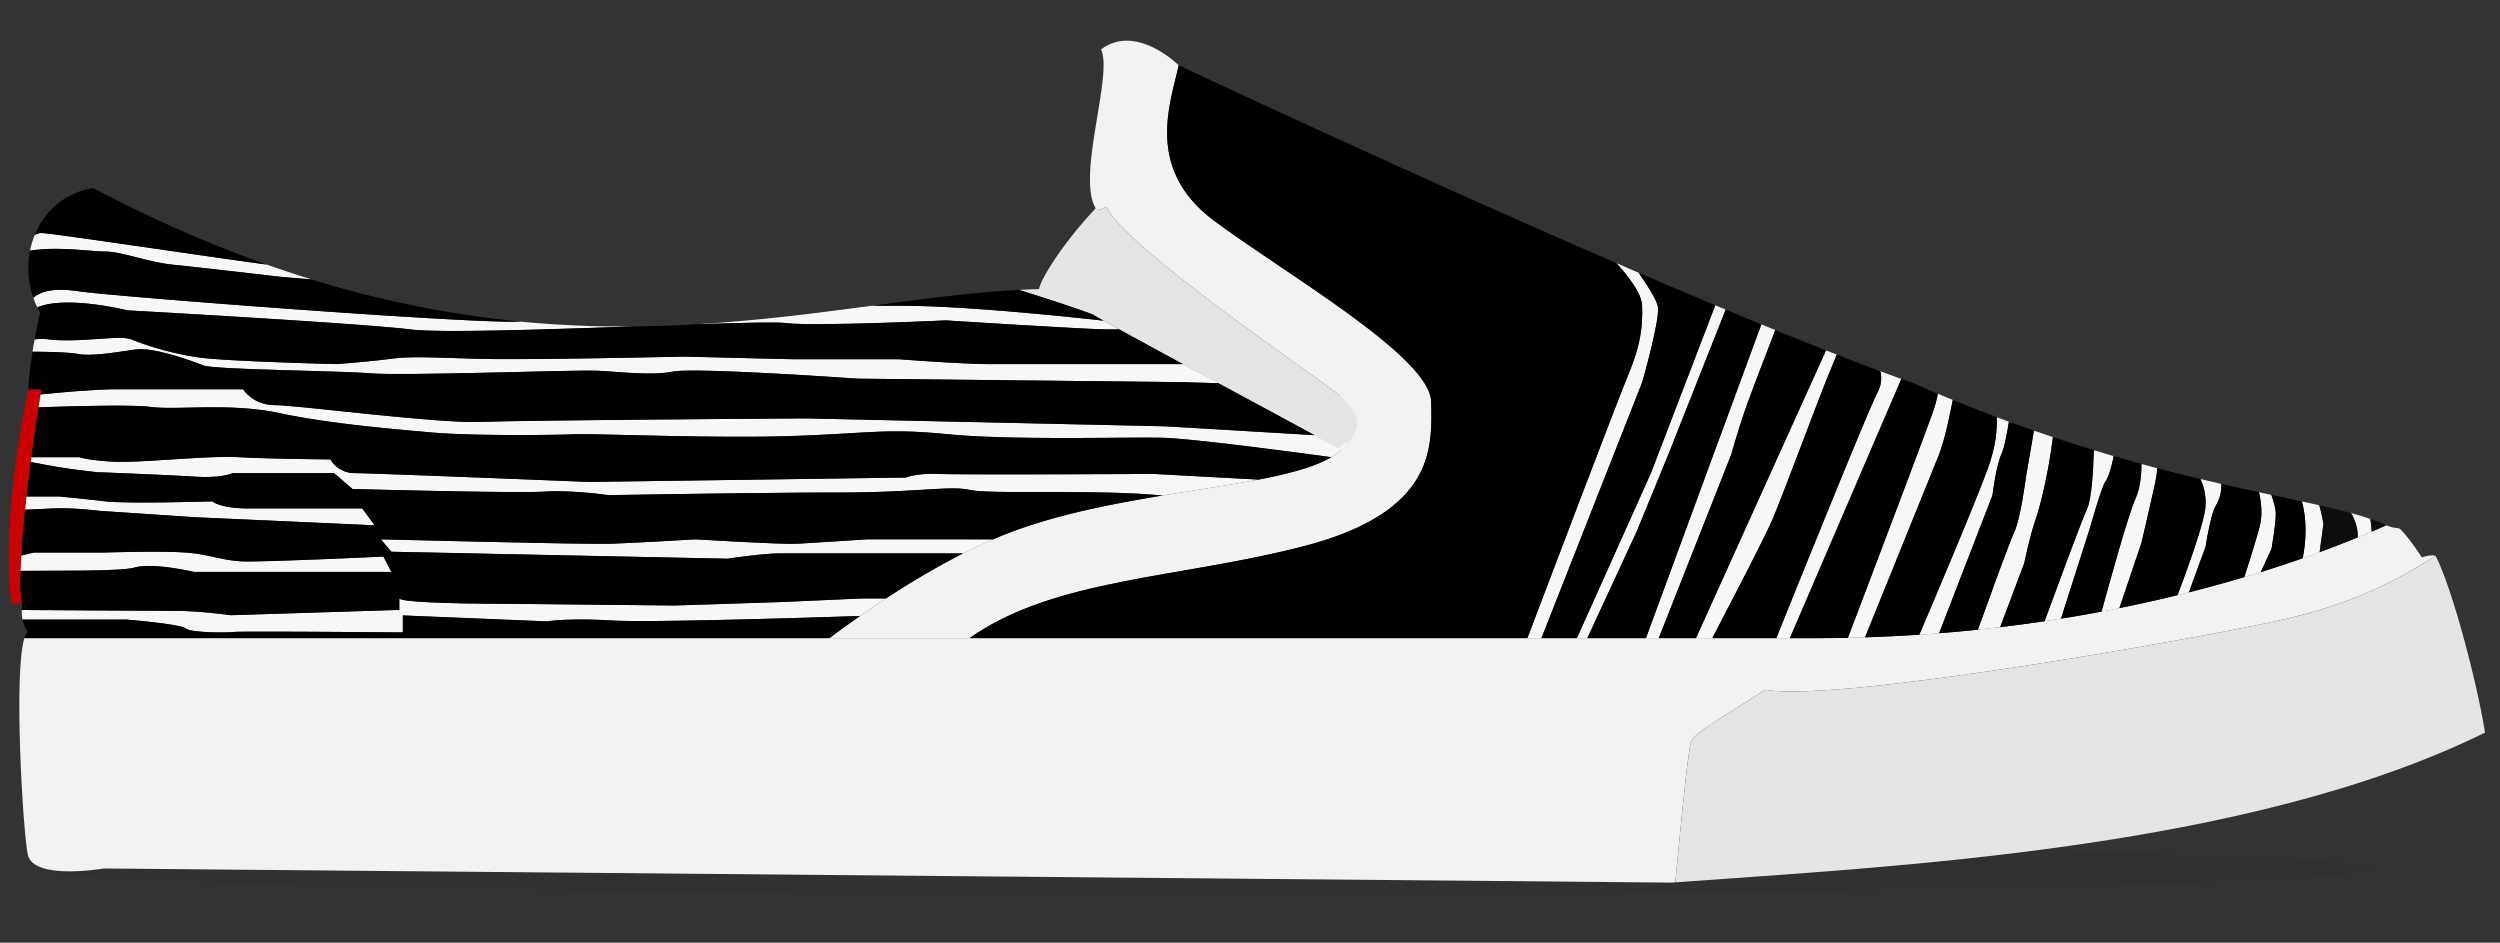 <svg id="noodles" xmlns="http://www.w3.org/2000/svg" viewBox="0 0 1820.84 686.57"><rect x="0" y="0" width="1820.84" height="686.57" fill="#333333" stroke="none"/><defs><style>.cls-1{opacity:0.05;}.cls-2{fill:#f2f2f2;}.cls-3{fill:#e5e5e5;}.cls-4{fill:#c00;}.cls-5{fill:#f7f7f7;}.cls-6{fill:#0d0d0d;}</style></defs><title>prod-1</title><ellipse class="cls-1" cx="878.52" cy="632.64" rx="853.88" ry="19.21"/><path class="cls-2" d="M1285.66,502.39c53,9.65,322.07-38.57,377-51.1s86.79-30.86,111.22-46.45c-3.27-1.23-10,1.12-10,1.12s-8.73-13.82-15.75-20.67c-2.1-1.25-2.86-.22-6.64-1.5-1.13-.39-2.36-.78-3.64-1.18-3.17,1.46-7,3.13-11.57,5-28,11.57-180.33,77.15-404,77.15H17.76c-7.92,25.34-1.11,139.77,2.43,157.5,3.86,19.28,55.29,10.28,55.29,10.28l1141.71,10.29,3-.22c2.75-29.26,7.55-79,9.56-91.07C1232.62,534.21,1224.91,541,1285.66,502.39Z"/><path class="cls-3" d="M1773.91,404.84c-24.43,15.59-56.25,33.91-111.22,46.45s-324,60.75-377,51.1c-60.75,38.57-53,31.82-55.93,49.18-2,12.06-6.81,61.81-9.56,91.07,155.92-11.5,416-23.47,589.74-109.07C1803.89,495.57,1785.48,426.7,1773.91,404.84Z"/><path class="cls-4" d="M8.62,439.71h7.32c-5.84-34,14.22-156.21,14.22-156.21H20.65c0,.42,0,.64,0,.64S-.38,378,8.62,439.71Z"/><path class="cls-3" d="M979.34,329.46c17-16.82,11.89-28.6-4.5-42.1C962,276.43,818.62,180,805.76,150.43a13.46,13.46,0,0,1-8.83,2.48C774.37,177,758,203,756.76,210.57q-7.29.18-14.72.56c19.19,6,39.22,12.49,53.44,17.73C820.55,243.64,952.34,314,979.34,329.46Z"/><path class="cls-2" d="M1042.34,292.5c-.65-32.79-107.36-93.86-158.15-131.79s-31.5-86.14-25.71-113.14c0,0-30.86-30.86-56.57-11.57,9,18-18,92.57-3.86,115.71l-1.12,1.2a13.46,13.46,0,0,0,8.83-2.48C818.62,180,962,276.43,974.84,287.36c12.1,12.1,22,20.41,3.21,39.21-29.57,30.22-153.64,27-243.64,61.72-51.34,19.55-106.76,58.81-130.36,76.5h102.1c61.74-43.58,151.78-43.31,243-66.86C1046.19,372.86,1043,325.29,1042.34,292.5Z"/><path class="cls-5" d="M1689.23,368q-6.11-1.38-12.73-2.8c2,6.84,4.61,21.17.62,41.42,4.37-1.53,8.5-3,12.36-4.43l2.78-20.64A124.7,124.7,0,0,0,1689.23,368Z"/><path class="cls-5" d="M1727.43,387.19c-.27-2.91-.6-6.12-1-9.22-4.29-1.49-9-2.91-14.14-4.32a33.12,33.12,0,0,1,5,17.74c3.79-1.55,6.82-2.82,9.06-3.75Z"/><path class="cls-5" d="M1207.55,223.71c-.58-4.6-7.06-15-14.06-25.05l-16.2-7c8.38,9.19,18.32,21.88,18.69,30.76.64,15.43-1.29,29.57-9.64,49.5-7.51,17.91-62.78,163.51-73.91,192.86h10.26l73.4-186.43S1208.84,234,1207.55,223.71Z"/><path class="cls-5" d="M1215.91,329.14l41-103.61-7.6-3.18-46.87,122.22-53.93,120.22h7.64l36-77.79Z"/><path class="cls-5" d="M1272.48,294.43c3.71-10.33,13.8-36.57,20.53-54l-10.16-4.16-31.59,85.81-52.48,142.72h9.36l52.77-133.72S1266.69,310.5,1272.48,294.43Z"/><path class="cls-5" d="M1330.34,276.43c2-4.85,4.88-11.86,7.47-18.15l-7.87-3.08-94.72,209.59h11.87c12.55-24,38.7-74.19,44-86.79C1298.19,361.29,1325.84,287.36,1330.34,276.43Z"/><path class="cls-5" d="M1369.49,270.35a21.06,21.06,0,0,1-1.87,15.08c-5.92,10.76-57.28,138.05-73.9,179.36h9.9L1384.8,276C1379.84,274.17,1374.72,272.3,1369.49,270.35Z"/><path class="cls-5" d="M1417.76,312.43c1.54-6.44,3.21-14.48,4.55-21.13q-5.43-2.24-10.94-4.54a83.22,83.22,0,0,1-3.89,14.1c-6.83,19.35-51.47,137-61.6,163.67q6.28-.12,12.48-.32l53.37-131.85S1414.55,325.93,1417.76,312.43Z"/><path class="cls-5" d="M1457.62,331.07c2.23-4.82,4.24-15.63,5.54-23.92q-4.42-1.62-8.91-3.31c.46,8.11-.4,20.63-6.27,36.87-9.09,25.12-39.93,97.76-50.09,121.56q7.26-.48,14.41-1l38.89-100.59S1453.76,339.43,1457.62,331.07Z"/><path class="cls-5" d="M1482.69,378c4.5-12.86,9.28-36.83,10.93-48.21.56-3.86,1.11-7.84,1.59-11.41q-6.84-2.28-13.83-4.72l-5.76,33.48s-3.86,30.22-8.36,39.86c-3.67,7.87-20.59,54.65-26.71,71.63q8.21-.87,16.22-1.83l17.57-46.66S1478.19,390.86,1482.69,378Z"/><path class="cls-5" d="M1533.48,350.68c1.68-1.89,4.72-10.76,5.92-18.48q-7.11-2.07-14.43-4.3c-.33,13-1.42,35.45-5,43-3.9,8.29-22.23,58-30.85,81.52,4-.6,8-1.21,12-1.84l20.81-65.22S1530.91,353.57,1533.48,350.68Z"/><path class="cls-5" d="M1568.84,355.5c1.15-5.4,2.3-10.1,2.21-14.53q-5.61-1.47-11.35-3c0,7.37-.79,17.42-4.36,25.28-5.12,11.26-19.18,62-24.72,82.24q6.59-1.24,13-2.53l16.09-47.56S1566.91,364.5,1568.84,355.5Z"/><path class="cls-5" d="M1613.84,368.36a29.33,29.33,0,0,0,4.07-15.91q-7.47-1.71-15.29-3.57a40,40,0,0,1,3.5,22.05c-1.9,13.3-14,46.26-20.16,62.56q4.2-1,8.29-2.06l12.23-33.5S1610,374.79,1613.84,368.36Z"/><path class="cls-5" d="M1657.55,374.14c0-3.53-1.5-8.8-3.23-13.69l-9-1.94c1.55,6.91,2.71,16.08.69,24.1-2.47,9.82-7.85,26.81-11.39,37.74q6.17-1.83,12-3.64l7.78-16.85S1657.55,382.5,1657.55,374.14Z"/><path d="M1454.25,303.84q-15.63-5.88-31.94-12.54c-1.34,6.65-3,14.69-4.55,21.13-3.21,13.5-6,19.93-6,19.93l-53.37,131.85q20.21-.65,39.53-1.94c10.16-23.8,41-96.44,50.09-121.56C1453.85,324.47,1454.71,312,1454.25,303.84Z"/><path d="M1369.49,270.35c-10.11-3.75-20.7-7.79-31.68-12.07-2.59,6.29-5.48,13.3-7.47,18.15-4.5,10.93-32.15,84.86-39.22,101.57-5.33,12.6-31.48,62.82-44,86.79h46.63c16.62-41.31,68-168.6,73.9-179.36A21.06,21.06,0,0,0,1369.49,270.35Z"/><path d="M1411.37,286.76q-8.92-3.76-18-7.76c-2.8-1-5.65-2-8.54-3l-81.18,188.83h18.68c8,0,15.81-.1,23.58-.26,10.13-26.68,54.77-144.32,61.6-163.67A83.22,83.22,0,0,0,1411.37,286.76Z"/><path d="M1475.62,347.14l5.76-33.48q-9-3.12-18.22-6.51c-1.3,8.29-3.31,19.1-5.54,23.92-3.86,8.36-6.43,29.57-6.43,29.57L1412.3,461.23q14.39-1.14,28.25-2.6c6.12-17,23-63.76,26.71-71.63C1471.76,377.36,1475.62,347.14,1475.62,347.14Z"/><path d="M1525,327.9q-14.48-4.42-29.76-9.52c-.48,3.57-1,7.55-1.59,11.41-1.65,11.38-6.43,35.35-10.93,48.21s-8.35,32.14-8.35,32.14l-17.57,46.66q16.61-2,32.36-4.35c8.62-23.52,26.95-73.23,30.85-81.52C1523.55,363.35,1524.64,340.93,1525,327.9Z"/><path d="M1282.85,236.26q-12.81-5.23-26-10.73l-41,103.61L1192.12,387l-36,77.79h42.66l52.48-142.72Z"/><path d="M1249.28,222.35c-18.3-7.66-37-15.61-55.79-23.69,7,10.07,13.48,20.45,14.06,25.05,1.29,10.29-11.46,54.65-11.46,54.65l-73.4,186.43h25.79l53.93-120.22Z"/><path d="M1196,222.43c-.37-8.88-10.31-21.57-18.69-30.76-158.22-68.48-318.81-144.1-318.81-144.1-5.79,27-25.07,75.22,25.71,113.14s157.5,99,158.15,131.79,3.85,80.36-93.22,105.43c-91.19,23.55-181.23,23.28-243,66.86h406.28c11.13-29.35,66.4-175,73.91-192.86C1194.69,252,1196.62,237.86,1196,222.43Z"/><path d="M1293,240.42c-6.73,17.44-16.82,43.68-20.53,54-5.79,16.07-11.57,36.64-11.57,36.64l-52.77,133.72h27.08l94.72-209.59C1318,250.52,1305.68,245.57,1293,240.42Z"/><path d="M1559.7,337.93q-9.93-2.71-20.3-5.73c-1.2,7.72-4.24,16.59-5.92,18.48-2.57,2.89-11.57,34.71-11.57,34.71l-20.81,65.22q15.2-2.44,29.52-5.16c5.54-20.27,19.6-71,24.72-82.24C1558.91,355.35,1559.7,345.3,1559.7,337.93Z"/><path d="M1645.29,358.51c-8.67-1.87-17.8-3.87-27.38-6.06a29.33,29.33,0,0,1-4.07,15.91c-3.86,6.43-7.36,29.57-7.36,29.57l-12.23,33.5c14.49-3.66,28-7.4,40.34-11.08,3.54-10.93,8.92-27.92,11.39-37.74C1648,374.59,1646.84,365.42,1645.29,358.51Z"/><path class="cls-6" d="M1689.23,368a124.7,124.7,0,0,1,3,13.55l-2.78,20.64c11.64-4.28,21-8,27.8-10.79a33.12,33.12,0,0,0-5-17.74C1705.37,371.75,1697.68,369.9,1689.23,368Z"/><path d="M1676.5,365.19q-10.45-2.26-22.18-4.74c1.73,4.89,3.23,10.16,3.23,13.69,0,8.36-3.21,25.72-3.21,25.72l-7.78,16.85c11.24-3.5,21.44-6.91,30.56-10.1C1681.11,386.36,1678.47,372,1676.5,365.19Z"/><path class="cls-6" d="M1737.91,382.61a111.81,111.81,0,0,0-11.45-4.64c.37,3.1.7,6.31,1,9.22C1731.54,385.47,1735,384,1737.91,382.61Z"/><path d="M1602.62,348.88q-15.12-3.6-31.57-7.91c.09,4.43-1.06,9.13-2.21,14.53-1.93,9-9.14,39.86-9.14,39.86l-16.09,47.56q22.37-4.51,42.35-9.43c6.18-16.3,18.26-49.26,20.16-62.56A40,40,0,0,0,1602.62,348.88Z"/><path class="cls-5" d="M76.44,183.21c12.54,0,30.86,7.72,50.15,9.65s77.14,8.68,77.14,8.68l23.33,2q-16.19-5-32.8-10.85c-50.74-6.87-157.27-23-164.1-23a11.23,11.23,0,0,0-4.85,1.41,62.41,62.41,0,0,0-3.42,11.48C41.3,179.27,66.85,183.21,76.44,183.21Z"/><path class="cls-5" d="M572.09,235.29c20.5,2.59,116.67-1.93,116.67-1.93s106.08,6.75,118.61,6.59c2.51,0,5.13,0,7.73-.07-4.29-2.35-8.12-4.48-11.4-6.32h0S710,222.75,657.91,222.69H635c-39.56,5.25-81.7,10.8-127,13.46C540.63,235.08,565.71,234.48,572.09,235.29Z"/><path class="cls-5" d="M92.84,226.06S260.62,235.29,299.19,240c21.34,2.57,96.3.08,162.5-2.22a791,791,0,0,1-82.63-3.53h0C345.14,236,83.19,216,57.16,212.14c-18.16-2.69-27.21,0-32.9,4.69.49,1.41,1,2.8,1.6,4.17.42,1,.88,1.93,1.35,2.88C48.18,214.89,92.84,226.06,92.84,226.06Z"/><path class="cls-5" d="M98.62,254.57c13.5-1.93,41.14,8.36,49.5,11.57s99.64,3.86,122.14,5.79,147.22-2.57,163.93-1.93,39.86,3.86,55.93.64,134.36,5.15,134.36,5.15l237.86,2.57s12.59.48,25.08.72l-25.76-13.89H724.12c-19.28.32-69.43-3.54-69.43-3.54H577.55l-79.65-1.93s-114.81,2.58-149.53,1.61-49.18-1.93-63.64,0-39.54,3.86-39.54,3.86-79.07-1.93-100.28-4.82a220.61,220.61,0,0,1-49.18-13.14c-8.68-3.49-36.64,2.53-59.79,0a41.77,41.77,0,0,0-10.73,0c-.58,3.21-1.09,6.19-1.54,9,8.85,0,26.13.22,33.17,1.63C66.48,259.71,85.12,256.5,98.62,254.57Z"/><path class="cls-5" d="M109.55,296.36c19.29,2.57,57.86-3.22,93.86,4.5S285.69,312.43,314.62,315s89.36,1.93,103.5,1.29,101.57,3.21,158.79,1.28,68.14-5.78,113.78-1.28,131.15,1.92,156.22,2.57S969.59,333,969.61,333a40.45,40.45,0,0,0,8.44-6.41,6.85,6.85,0,0,0,2.86-5.2c-1.71,1.54-3.71,3.24-6.07,5.2-3.9-2.23-9.9-5.54-17.37-9.63L848.84,310.5l-262.29-5.79S382.76,306,350.62,307.29s-134.36-12.22-150.43-12.22-23.14-11.57-23.14-11.57H85.12c-15.77,0-41.56,2.35-55.57,3.76-.35,2.25-.86,5.45-1.46,9.41C55.48,295.74,97,294.68,109.55,296.36Z"/><path class="cls-5" d="M683.62,345.16c-16.07-.7-23.78,2.63-23.78,2.63L429.05,351s-158.79-6.43-171-6.43a20,20,0,0,1-17.36-10s-43.07-.3-66.85-1.61-73.29,4.52-92.58,3.23S58.12,333,58.12,333H22.9c-.16,1.16-.31,2.33-.47,3.51,9.87,1.93,21.47,4.13,32.48,5.51,25.71,3.21,16.71,1.93,16.71,1.93s49.5,1.93,70.07,3.21,27.65-2.57,27.65-2.57h73.92l13.5,11.57s118.29,3.22,139.5,1.93,46.93,2.57,46.93,2.57,112.5-1.93,168.43-1.93,80.36-5.14,94.53-1.92,82.26,0,129.19,3.2c4,.28,7.8.59,11.34.91,25.13-4.15,49.21-7.61,70-11.62l-76.22-4.12S699.69,345.86,683.62,345.16Z"/><path class="cls-5" d="M72.91,372.11l68.78,4.6,131.15,5.9-9-12.32H180.26c-19.92,0-25.71-5.15-25.71-5.15s-61.07,1.93-77.79,0-33.42-3.53-33.42-3.53h-24c-.36,3.2-.71,6.42-1.05,9.62,7.56-.32,15.62-.68,21.18-.94C53,369.64,72.91,372.11,72.91,372.11Z"/><path class="cls-5" d="M141.37,416.57H285.05l-5.79-11.21s-88.07,4.14-102.85,3.5-23.79-5.15-41.15-6.43-59.78,0-59.78,0H24.64l-9.16,2.18c-.23,3.9-.4,7.65-.49,11.2,24.84-.31,72.71.48,83-2.45C111.48,409.5,141.37,416.57,141.37,416.57Z"/><path class="cls-5" d="M580.76,396c-12.21.64-74.25-3.21-74.25-3.21s-42.1,2.57-61.39,3.21-167.78-3.21-167.78-3.21l7.71,9.07L530,406.93s25.07-3.86,37.93-3.86H701.39c7.28-3.69,14.62-7.15,21.94-10.28H631.55S593,395.36,580.76,396Z"/><path class="cls-5" d="M570.48,438.43,491.41,441l-127.93-1.29s-70.07,0-72.64-3.85v8.35l-122.79,3.86s-22.5-3.21-41.79-3.21c-15.66,0-84.92-.43-110.41-.59a30.65,30.65,0,0,0,.55,7H92.19s39.22,3.21,43.07,6.42,29.58,3.22,35.36,2.58,122.79.33,122.79.33V448.24l104.78,4.33s15.43-2.57,47.57-.64c26.75,1.6,142.52-2,180.64-3.28,5.79-4,12.15-8.35,18.94-12.79H627.69Z"/><path d="M177.05,283.5s7.07,11.57,23.14,11.57,118.29,13.5,150.43,12.22,235.93-2.58,235.93-2.58l262.29,5.79,108.63,6.44c-17.72-9.69-43.79-23.71-70.05-37.86-12.49-.24-25.08-.72-25.08-.72l-237.86-2.57s-118.29-8.36-134.36-5.15-39.21,0-55.93-.64-141.43,3.86-163.93,1.93-113.78-2.57-122.14-5.79-36-13.5-49.5-11.57-32.14,5.14-41.78,3.22c-7-1.41-24.32-1.62-33.17-1.63-2.57,16.06-3,25-3,27.34h9.51s-.22,1.34-.61,3.76c14-1.41,39.8-3.76,55.57-3.76Z"/><path d="M57.16,212.14c26,3.86,288,23.86,321.9,22.06h0a761.37,761.37,0,0,1-152-30.64l-23.33-2s-57.86-6.75-77.14-8.68S89,183.21,76.44,183.21c-9.59,0-35.14-3.94-54.55-.61a65.88,65.88,0,0,0,2.37,34.23C30,212.17,39,209.45,57.16,212.14Z"/><path d="M803.7,233.56h0c-3.36-1.89-6.15-3.48-8.22-4.7-14.22-5.24-34.25-11.74-53.44-17.73-33.67,1.73-69.19,6.51-107.08,11.55h22.95C710,222.75,803.7,233.56,803.7,233.56Z"/><path d="M194.26,192.71a958.86,958.86,0,0,1-126.5-55.78c-21.44,3.73-35.65,17.38-42.45,34.19a11.23,11.23,0,0,1,4.85-1.41C37,169.71,143.52,185.84,194.26,192.71Z"/><path d="M35.94,247.22c23.15,2.53,51.11-3.49,59.79,0a220.61,220.61,0,0,0,49.18,13.14c21.21,2.89,100.28,4.82,100.28,4.82s25.07-1.93,39.54-3.86,28.93-1,63.64,0,149.53-1.61,149.53-1.61l79.65,1.93h77.14s50.15,3.86,69.43,3.54H861.66c-17.6-9.5-34-18.4-46.56-25.31-2.6,0-5.22,0-7.73.07-12.53.16-118.61-6.59-118.61-6.59s-96.17,4.52-116.67,1.93c-6.38-.81-31.46-.21-64.15.85-15.06.89-30.47,1.45-46.25,1.59-66.2,2.3-141.16,4.79-162.5,2.22-38.57-4.66-206.35-13.89-206.35-13.89s-44.66-11.17-65.63-2.18c.62,1.25,1.27,2.48,2,3.69-1.61,7.27-2.92,13.8-4,19.62A41.77,41.77,0,0,1,35.94,247.22Z"/><path d="M706.15,356.79c-14.17-3.22-38.6,1.92-94.53,1.92s-168.43,1.93-168.43,1.93-25.71-3.85-46.93-2.57-139.5-1.93-139.5-1.93l-13.5-11.57H169.34s-7.08,3.86-27.65,2.57-70.07-3.21-70.07-3.21,9,1.28-16.71-1.93c-11-1.38-22.61-3.58-32.48-5.51-1.05,8.07-2.11,16.56-3.08,25.12h24s16.71,1.6,33.42,3.53,77.79,0,77.79,0,5.79,5.15,25.71,5.15h83.58l9,12.32-131.15-5.9-68.78-4.6S53,369.64,39.48,370.29c-5.56.26-13.62.62-21.18.94-1.21,11.58-2.22,23-2.82,33.38l9.16-2.18H75.48s42.43-1.29,59.78,0,26.36,5.78,41.15,6.43,102.85-3.5,102.85-3.5l5.79,11.21H141.37S111.48,409.5,98,413.36c-10.28,2.93-58.15,2.14-83,2.45-.28,9.82,0,18.14.95,23.9h.4s-.09.4-.19,1.09c.06.31.12.62.19.91H16c-.08.71-.15,1.58-.18,2.56,25.49.16,94.75.59,110.41.59,19.29,0,41.79,3.21,41.79,3.21l122.79-3.86v-8.35c2.57,3.85,72.64,3.85,72.64,3.85L491.41,441l79.07-2.57,57.21-2.57h17.65a600.31,600.31,0,0,1,56-32.79H567.91c-12.86,0-37.93,3.86-37.93,3.86l-244.93-5.07-7.71-9.07s148.5,3.85,167.78,3.21,61.39-3.21,61.39-3.21,62,3.85,74.25,3.21,50.79-3.21,50.79-3.21h91.78c3.7-1.59,7.4-3.1,11.08-4.5,27.53-10.62,58.24-17.69,88.47-23.25,8-1.47,16-2.84,23.8-4.14-3.54-.32-7.3-.63-11.34-.91C788.41,356.79,720.31,360,706.15,356.79Z"/><path d="M846.91,318.86c-25.07-.65-110.57,1.93-156.22-2.57s-56.57-.65-113.78,1.28-144.65-1.93-158.79-1.28-74.57,1.28-103.5-1.29-75.21-6.43-111.21-14.14-74.57-1.93-93.86-4.5c-12.57-1.68-54.07-.62-81.46.31-1.37,9-3.27,21.83-5.19,36.31H58.12s3.86,1.95,23.14,3.23,68.79-4.54,92.58-3.23,66.85,1.61,66.85,1.61a20,20,0,0,0,17.36,10c12.21,0,171,6.43,171,6.43l230.79-3.21s7.71-3.33,23.78-2.63,156.86,0,156.86,0l76.22,4.12c22.32-4.3,40.88-9.22,52.91-16.3C969.59,333,872,319.5,846.91,318.86Z"/><path d="M445.76,451.93c-32.14-1.93-47.57.64-47.57.64l-104.78-4.33v12.38s-117-1-122.79-.33-31.5.64-35.36-2.58-43.07-6.42-43.07-6.42H16.4a23.35,23.35,0,0,0,3.79,9c-.93.72-1.74,2.27-2.43,4.5H604.05c5.74-4.3,13.36-9.88,22.35-16.14C588.28,449.91,472.51,453.53,445.76,451.93Z"/></svg>